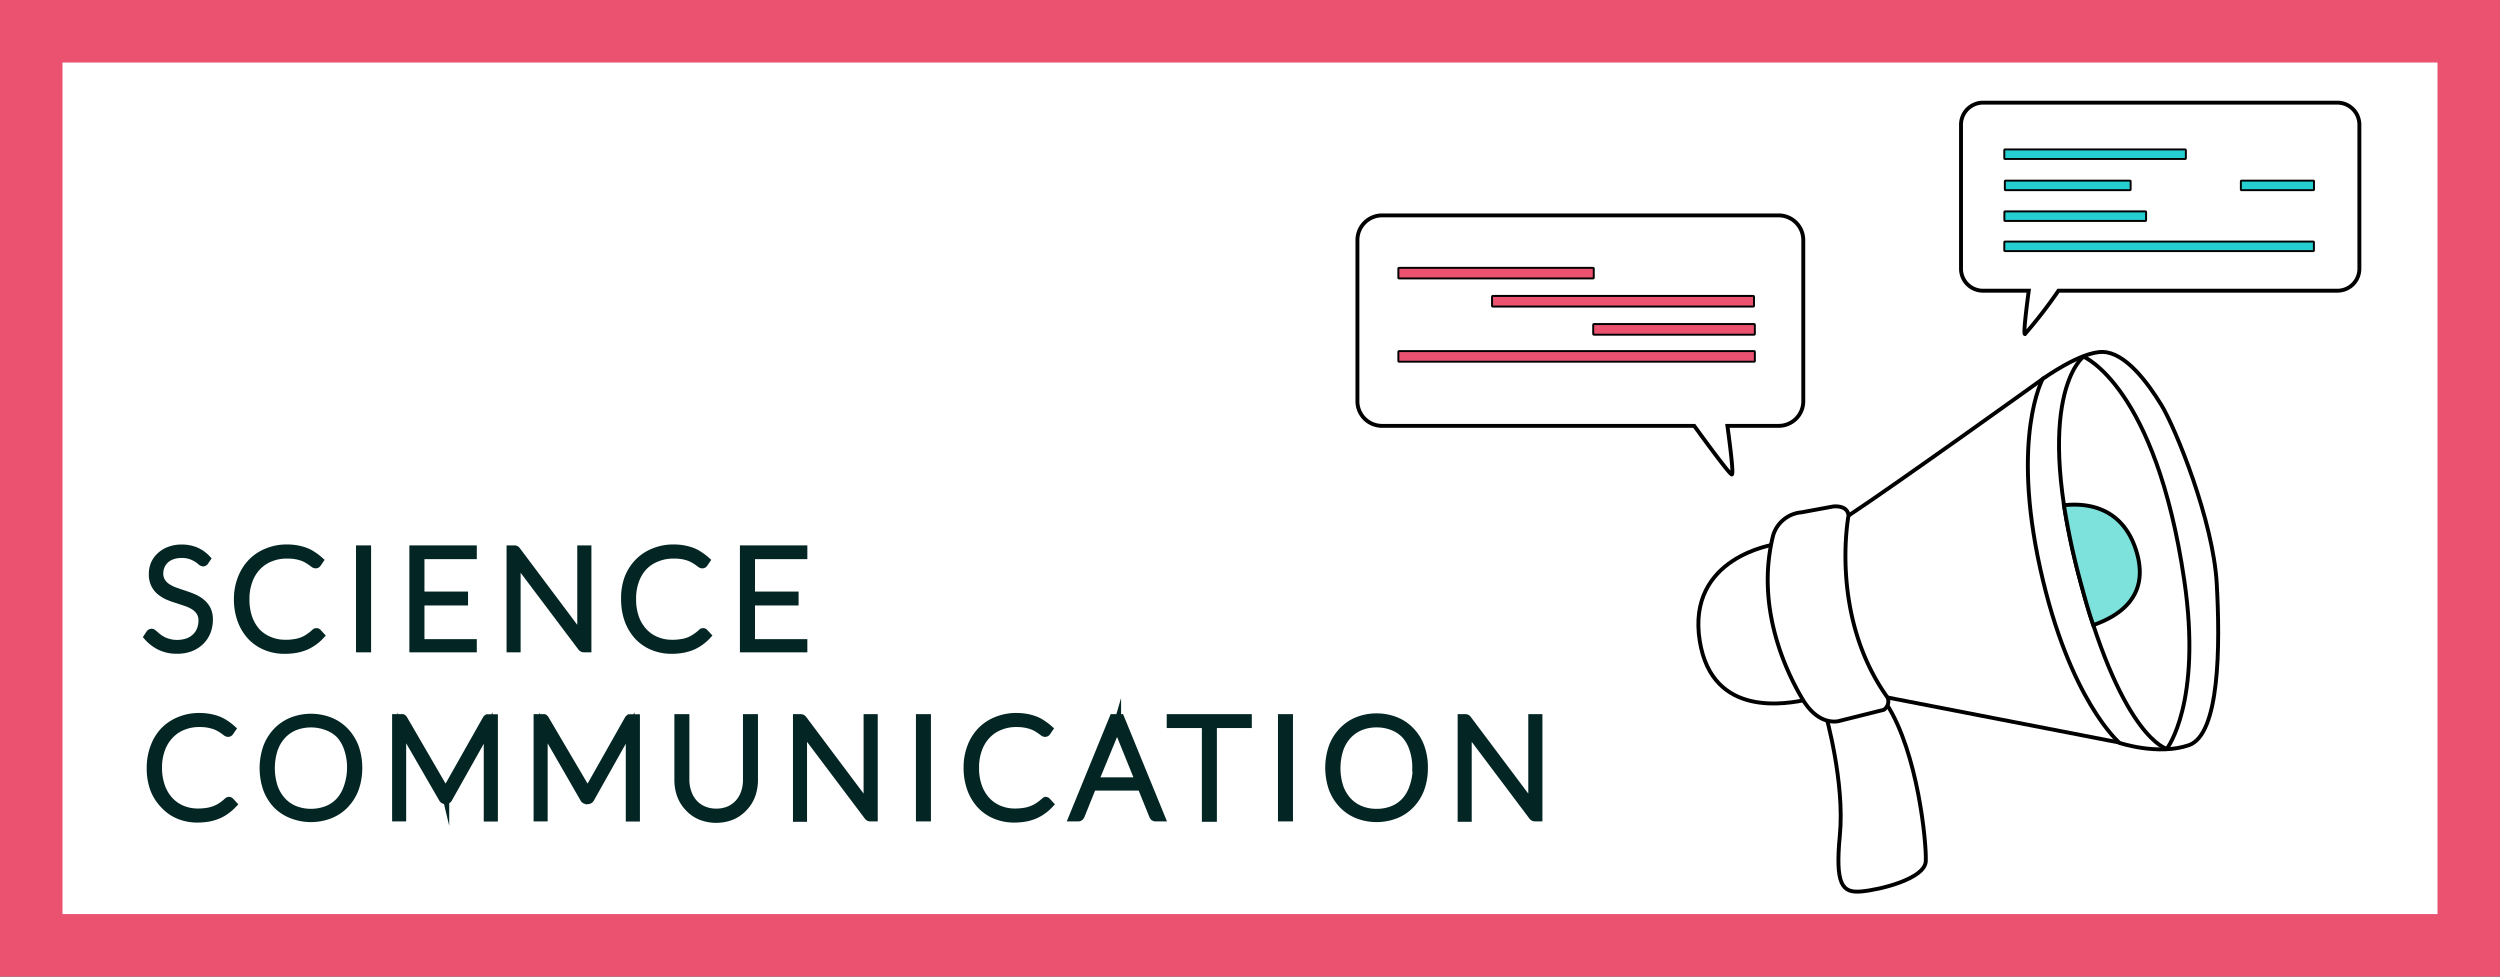 <svg xmlns="http://www.w3.org/2000/svg" viewBox="0 0 320 125"><rect x="0" y="0" width="320" height="125" fill="#333333" stroke="none"/><defs><style>.cls-1,.cls-4{fill:#fff;}.cls-2,.cls-6{fill:#ea526f;}.cls-3,.cls-8{fill:none;}.cls-3,.cls-4,.cls-5,.cls-6,.cls-7{stroke:#000;}.cls-3,.cls-4,.cls-5,.cls-6,.cls-7,.cls-8{stroke-miterlimit:10;}.cls-3,.cls-4,.cls-5{stroke-width:0.5px;}.cls-5{fill:#7de2db;}.cls-6,.cls-7{stroke-width:0.25px;}.cls-7{fill:#25ced1;}.cls-8{stroke:#032624;}</style></defs><g id="SCI_COMM" data-name="SCI COMM"><rect class="cls-1" x="4" y="4" width="312" height="117"/><path class="cls-2" d="M312,8V117H8V8H312m8-8H0V125H320V0Z"/></g><g id="Layer_18" data-name="Layer 18"><path class="cls-3" d="M227.16,69.69s-11.32,1.61-9.59,12.36c1.61,10,11.32,8,13.81,7.49S227.16,69.69,227.16,69.69Z"/><path class="cls-3" d="M233.67,91.4s2.49,8.74,1.83,15.53c-.61,6.33.31,7.38,2.7,7.18s8.19-1.61,8.3-3.87-1-13.87-5-20.1S233.67,91.4,233.67,91.4Z"/><path class="cls-3" d="M261.46,48.51S242.68,62,236.61,66l-3.55,5.2,2.52,15.15,6.07,2.94,29.65,5.76-.68-3.28-5.39-14.69-2.74-16.74-.8-10.28Z"/><path class="cls-4" d="M236.61,66s-2.48,12.85,5,23.29a1.28,1.28,0,0,1-.5,1.57l-5.6,1.4s-2.59.91-4.78-2.76-6.05-11.91-3.76-21a4.17,4.17,0,0,1,3.61-2.92l4.07-.75S236.5,64.59,236.61,66Z"/><path class="cls-4" d="M261.46,48.51s4.88-3.54,7.71-3.46,5.64,3.77,7.48,6.78,6.64,14.85,7.09,22.84.39,19.37-3.58,20.72-8.86-.3-8.86-.3-6.41-5.42-10.15-22.31S261.46,48.51,261.46,48.51Z"/><path class="cls-4" d="M277.35,95.85s4.56-5.84,2.23-21.62c-3.66-24.82-12.9-28.58-12.9-28.58s-6.83,5.13-.3,29.12C271.76,94.54,277.35,95.85,277.35,95.85Z"/><path class="cls-5" d="M264.19,64.67a91.84,91.84,0,0,0,2.19,10.1c.52,1.92,1,3.66,1.56,5.24,2.84-1,7.44-3.4,5.48-9.57C271.6,64.72,266.87,64.37,264.19,64.67Z"/><path class="cls-3" d="M227.65,27.57H176.92a3.16,3.16,0,0,0-3.17,3.14V51.38a3.15,3.15,0,0,0,3.17,3.13h39.94c1.62,2.23,4.55,6.22,4.81,6.22s-.23-3.77-.56-6.22h6.54a3.15,3.15,0,0,0,3.17-3.13V30.71A3.16,3.16,0,0,0,227.65,27.57Z"/><rect class="cls-6" x="178.99" y="34.28" width="25.01" height="1.36" rx="0.07"/><rect class="cls-6" x="190.98" y="37.88" width="33.53" height="1.36" rx="0.07"/><rect class="cls-6" x="178.99" y="44.94" width="45.63" height="1.36" rx="0.07"/><rect class="cls-6" x="203.93" y="41.48" width="20.69" height="1.36" rx="0.07"/><path class="cls-3" d="M253.84,13.14h45.33a2.82,2.82,0,0,1,2.83,2.8V34.41a2.81,2.81,0,0,1-2.83,2.8H263.48a59.35,59.35,0,0,1-4.29,5.55c-.22,0,.2-3.36.49-5.55h-5.84a2.81,2.81,0,0,1-2.83-2.8V15.94A2.82,2.82,0,0,1,253.84,13.14Z"/><rect class="cls-7" x="286.82" y="23.11" width="9.36" height="1.22" rx="0.06" transform="translate(583.01 47.45) rotate(180)"/><rect class="cls-7" x="256.62" y="23.11" width="16.1" height="1.22" rx="0.06" transform="translate(529.34 47.45) rotate(180)"/><rect class="cls-7" x="256.55" y="19.13" width="23.24" height="1.22" rx="0.06" transform="translate(536.34 39.48) rotate(180)"/><rect class="cls-7" x="256.55" y="30.91" width="39.63" height="1.22" rx="0.06" transform="translate(552.73 63.05) rotate(180)"/><rect class="cls-7" x="256.55" y="27.06" width="18.14" height="1.22" rx="0.06" transform="translate(531.25 55.34) rotate(180)"/></g><g id="Layer_23" data-name="Layer 23"><path class="cls-8" d="M26.22,71.86A.27.27,0,0,1,26,72a.52.52,0,0,1-.3-.17,4.34,4.34,0,0,0-.5-.37,4.18,4.18,0,0,0-.79-.37,3.61,3.61,0,0,0-1.17-.17,3.51,3.51,0,0,0-1.22.2,2.47,2.47,0,0,0-.89.54,2.23,2.23,0,0,0-.54.79,2.5,2.5,0,0,0-.19.94,1.93,1.93,0,0,0,.28,1.07,2.39,2.39,0,0,0,.72.73,4.91,4.91,0,0,0,1,.49c.38.14.77.27,1.17.4s.8.28,1.18.44a4.28,4.28,0,0,1,1,.6,2.88,2.88,0,0,1,.73.89,2.83,2.83,0,0,1,.27,1.31,4.16,4.16,0,0,1-.27,1.5,3.49,3.49,0,0,1-.8,1.23,3.83,3.83,0,0,1-1.28.83,4.63,4.63,0,0,1-1.72.3,4.83,4.83,0,0,1-2.17-.45,5.12,5.12,0,0,1-1.6-1.22l.26-.39a.31.31,0,0,1,.25-.14.37.37,0,0,1,.2.11l.31.26c.12.11.27.22.43.35a4.59,4.59,0,0,0,.59.34,4.33,4.33,0,0,0,.77.26,4.21,4.21,0,0,0,2.33-.12,2.88,2.88,0,0,0,1-.62,2.6,2.6,0,0,0,.63-.94,3,3,0,0,0,.22-1.17,2,2,0,0,0-.28-1.11,2.39,2.39,0,0,0-.72-.73,4.68,4.68,0,0,0-1-.49l-1.17-.39a11.79,11.79,0,0,1-1.18-.42,4.28,4.28,0,0,1-1-.6,2.74,2.74,0,0,1-.73-.91,3,3,0,0,1-.27-1.36,3.21,3.21,0,0,1,.24-1.23,3,3,0,0,1,.71-1,3.42,3.42,0,0,1,1.16-.73,4.31,4.31,0,0,1,1.57-.28,4.71,4.71,0,0,1,1.78.32,4.23,4.23,0,0,1,1.44,1Z"/><path class="cls-8" d="M40.51,80.9a.2.2,0,0,1,.15.06l.36.39a5.64,5.64,0,0,1-.86.76,5.71,5.71,0,0,1-1,.58,6.22,6.22,0,0,1-1.22.37,8.14,8.14,0,0,1-1.45.13A6.19,6.19,0,0,1,34,82.72a5.44,5.44,0,0,1-1.89-1.31,6.2,6.2,0,0,1-1.23-2.06,7.81,7.81,0,0,1-.44-2.68A7.21,7.21,0,0,1,30.94,74,6.06,6.06,0,0,1,32.21,72a5.67,5.67,0,0,1,2-1.33,6.45,6.45,0,0,1,2.53-.48,7.15,7.15,0,0,1,1.27.11,6.69,6.69,0,0,1,1.07.29,4.41,4.41,0,0,1,.94.49,6.65,6.65,0,0,1,.87.66l-.28.41a.25.25,0,0,1-.23.1.37.37,0,0,1-.2-.09l-.32-.23a5.49,5.49,0,0,0-.47-.31,4.41,4.41,0,0,0-.65-.31,5.9,5.9,0,0,0-.88-.23A6.27,6.27,0,0,0,36.72,71a5.43,5.43,0,0,0-2.13.4,4.64,4.64,0,0,0-1.68,1.14,5.08,5.08,0,0,0-1.09,1.8,6.77,6.77,0,0,0-.39,2.37,7.17,7.17,0,0,0,.38,2.41,5.35,5.35,0,0,0,1.07,1.8A4.67,4.67,0,0,0,34.5,82a5.16,5.16,0,0,0,2,.39,6.46,6.46,0,0,0,1.22-.09,4.22,4.22,0,0,0,1-.26,4.15,4.15,0,0,0,.83-.45,5.27,5.27,0,0,0,.77-.61l.08-.06Z"/><path class="cls-8" d="M47,83h-.93V70.31H47Z"/><path class="cls-8" d="M60.53,70.31v.76h-6.7v5.15h5.58V77H53.83v5.31h6.7V83H52.9V70.31Z"/><path class="cls-8" d="M66,70.34a.47.47,0,0,1,.15.14l8.24,11c0-.18,0-.35,0-.52V70.31h.81V83h-.44a.41.41,0,0,1-.34-.18l-8.28-11a4.63,4.63,0,0,1,0,.51V83h-.8V70.31h.45A.56.56,0,0,1,66,70.34Z"/><path class="cls-8" d="M90,80.9a.2.2,0,0,1,.15.06l.36.39a5.64,5.64,0,0,1-.86.76,5.71,5.71,0,0,1-1,.58,6.22,6.22,0,0,1-1.22.37,8.14,8.14,0,0,1-1.45.13,6.23,6.23,0,0,1-2.43-.47,5.44,5.44,0,0,1-1.89-1.31,6.2,6.2,0,0,1-1.23-2.06A7.81,7.81,0,0,1,80,76.67,7.21,7.21,0,0,1,80.43,74,6.06,6.06,0,0,1,81.7,72a5.67,5.67,0,0,1,2-1.33,6.45,6.45,0,0,1,2.53-.48,7.15,7.15,0,0,1,1.27.11,6.69,6.69,0,0,1,1.07.29,4.41,4.41,0,0,1,.94.49,6.65,6.65,0,0,1,.87.66l-.28.41a.25.25,0,0,1-.23.1.37.37,0,0,1-.2-.09l-.32-.23a5.49,5.49,0,0,0-.47-.31,4.41,4.41,0,0,0-.65-.31,5.59,5.59,0,0,0-.88-.23A6.27,6.27,0,0,0,86.21,71a5.46,5.46,0,0,0-2.13.4A4.64,4.64,0,0,0,82.4,72.5a5.08,5.08,0,0,0-1.09,1.8,6.77,6.77,0,0,0-.39,2.37,7.17,7.17,0,0,0,.38,2.41,5.21,5.21,0,0,0,1.08,1.8A4.54,4.54,0,0,0,84,82a5.16,5.16,0,0,0,2,.39,6.46,6.46,0,0,0,1.22-.09,4.22,4.22,0,0,0,1-.26,4.15,4.15,0,0,0,.83-.45,5.27,5.27,0,0,0,.77-.61l.08-.06Z"/><path class="cls-8" d="M102.84,70.31v.76h-6.7v5.15h5.58V77H96.14v5.31h6.7V83H95.21V70.31Z"/><path class="cls-8" d="M29.3,102.5a.25.25,0,0,1,.16.06l.36.39a6.23,6.23,0,0,1-.87.76,5.09,5.09,0,0,1-1,.58,6.12,6.12,0,0,1-1.21.37,8.26,8.26,0,0,1-1.46.13,6.14,6.14,0,0,1-2.42-.47A5.26,5.26,0,0,1,21,103,5.89,5.89,0,0,1,19.72,101a7.61,7.61,0,0,1-.44-2.68,7.48,7.48,0,0,1,.45-2.65A6,6,0,0,1,21,93.57a5.72,5.72,0,0,1,2-1.33,6.52,6.52,0,0,1,2.53-.48,7,7,0,0,1,1.27.11,6.81,6.81,0,0,1,1.08.29,5,5,0,0,1,.94.49,7.3,7.3,0,0,1,.86.66l-.28.41a.24.24,0,0,1-.22.1.4.4,0,0,1-.21-.09l-.32-.23a4.26,4.26,0,0,0-.47-.31,4.41,4.41,0,0,0-.65-.31,5.45,5.45,0,0,0-.87-.23,6.39,6.39,0,0,0-1.13-.09,5.5,5.5,0,0,0-2.13.4,4.52,4.52,0,0,0-1.67,1.14,5.1,5.1,0,0,0-1.1,1.8,6.77,6.77,0,0,0-.39,2.37,7,7,0,0,0,.39,2.41,5.19,5.19,0,0,0,1.07,1.8,4.63,4.63,0,0,0,1.61,1.12,5.24,5.24,0,0,0,2,.39,7.5,7.5,0,0,0,1.22-.09,4.85,4.85,0,0,0,1-.27,4.19,4.19,0,0,0,.84-.44,5.21,5.21,0,0,0,.76-.61l.09-.06Z"/><path class="cls-8" d="M45.87,98.27a7.85,7.85,0,0,1-.44,2.68,6,6,0,0,1-1.24,2,5.47,5.47,0,0,1-1.92,1.31,6.7,6.7,0,0,1-4.93,0A5.56,5.56,0,0,1,35.42,103a6,6,0,0,1-1.24-2,8.18,8.18,0,0,1,0-5.35,6,6,0,0,1,1.24-2,5.59,5.59,0,0,1,1.92-1.32,6.7,6.7,0,0,1,4.93,0,5.49,5.49,0,0,1,1.92,1.32,6,6,0,0,1,1.24,2A7.79,7.79,0,0,1,45.87,98.27Zm-.95,0a7.36,7.36,0,0,0-.37-2.39,5.13,5.13,0,0,0-1-1.8A4.39,4.39,0,0,0,41.89,93a5.77,5.77,0,0,0-4.17,0,4.56,4.56,0,0,0-1.62,1.13,5.15,5.15,0,0,0-1.05,1.8,7.94,7.94,0,0,0,0,4.79,5.2,5.2,0,0,0,1.05,1.79,4.56,4.56,0,0,0,1.62,1.13,5.77,5.77,0,0,0,4.17,0,4.39,4.39,0,0,0,1.62-1.13,5.18,5.18,0,0,0,1-1.79A7.42,7.42,0,0,0,44.92,98.27Z"/><path class="cls-8" d="M57,101.47c0-.09.08-.19.11-.28a2.15,2.15,0,0,1,.14-.26l5-8.85a.41.41,0,0,1,.14-.15l.2,0h.64v12.73h-.81V93.79a4.46,4.46,0,0,1,0-.5l-5,8.9a.38.38,0,0,1-.36.24H57a.4.4,0,0,1-.36-.24l-5.15-8.91a4.63,4.63,0,0,1,0,.51v10.85h-.8V91.91h.63l.2,0a.35.35,0,0,1,.15.15l5.14,8.85A3.25,3.25,0,0,1,57,101.47Z"/><path class="cls-8" d="M75.18,101.47l.12-.28a2.1,2.1,0,0,1,.13-.26l5-8.85a.41.41,0,0,1,.14-.15l.2,0h.64v12.73H80.6V93.79a4.46,4.46,0,0,1,0-.5l-5,8.9a.4.4,0,0,1-.36.24h-.15a.4.4,0,0,1-.36-.24L69.6,93.28a4.63,4.63,0,0,1,0,.51v10.85h-.8V91.91h.63l.2,0a.35.35,0,0,1,.15.15L75,100.93A3.25,3.25,0,0,1,75.18,101.47Z"/><path class="cls-8" d="M91.7,104a4.07,4.07,0,0,0,1.64-.32,3.67,3.67,0,0,0,1.23-.89,3.86,3.86,0,0,0,.77-1.34,4.94,4.94,0,0,0,.26-1.66V91.91h.92v7.87a5.78,5.78,0,0,1-.33,2,4.58,4.58,0,0,1-1,1.59,4.49,4.49,0,0,1-1.52,1.07,5.37,5.37,0,0,1-4,0,4.4,4.4,0,0,1-1.52-1.07,4.58,4.58,0,0,1-1-1.59,5.78,5.78,0,0,1-.33-2V91.91h.92v7.86a4.94,4.94,0,0,0,.27,1.66,3.84,3.84,0,0,0,.76,1.34,3.45,3.45,0,0,0,1.23.89A3.91,3.91,0,0,0,91.7,104Z"/><path class="cls-8" d="M102.64,91.94a.48.48,0,0,1,.16.14l8.24,11a4.67,4.67,0,0,1,0-.52V91.91h.81v12.73h-.44a.38.38,0,0,1-.33-.18l-8.28-11a4.63,4.63,0,0,1,0,.51v10.72H102V91.91h.44A.53.53,0,0,1,102.64,91.94Z"/><path class="cls-8" d="M118.66,104.64h-.92V91.91h.92Z"/><path class="cls-8" d="M133.84,102.5a.2.2,0,0,1,.15.06l.36.39a5.64,5.64,0,0,1-.86.76,5.46,5.46,0,0,1-1,.58,5.92,5.92,0,0,1-1.21.37,8.14,8.14,0,0,1-1.45.13,6.19,6.19,0,0,1-2.43-.47,5.44,5.44,0,0,1-1.89-1.31,6.2,6.2,0,0,1-1.23-2.06,7.85,7.85,0,0,1-.44-2.68,7.26,7.26,0,0,1,.46-2.65,6,6,0,0,1,1.27-2.05,5.72,5.72,0,0,1,2-1.33,6.53,6.53,0,0,1,2.54-.48,7.15,7.15,0,0,1,1.27.11,6.69,6.69,0,0,1,1.07.29,4.41,4.41,0,0,1,.94.49,7.39,7.39,0,0,1,.87.66l-.28.41a.26.26,0,0,1-.23.1.37.37,0,0,1-.2-.09l-.32-.23a5.49,5.49,0,0,0-.47-.31,4.41,4.41,0,0,0-.65-.31,5.9,5.9,0,0,0-.88-.23,6.27,6.27,0,0,0-1.12-.09,5.43,5.43,0,0,0-2.13.4,4.64,4.64,0,0,0-1.68,1.14,5.08,5.08,0,0,0-1.09,1.8,6.77,6.77,0,0,0-.39,2.37,7,7,0,0,0,.38,2.41,5.35,5.35,0,0,0,1.07,1.8,4.67,4.67,0,0,0,1.62,1.12,5.16,5.16,0,0,0,2,.39,7.41,7.41,0,0,0,1.22-.09,4.68,4.68,0,0,0,1-.27,4.19,4.19,0,0,0,.84-.44,5.87,5.87,0,0,0,.77-.61l.08-.06Z"/><path class="cls-8" d="M148.63,104.64h-.71a.37.37,0,0,1-.21-.06.57.57,0,0,1-.12-.18l-1.5-3.7h-6.26l-1.49,3.7a.43.43,0,0,1-.13.17.32.32,0,0,1-.22.07h-.7l5.21-12.73h.92ZM140.11,100h5.71l-2.61-6.44c0-.1-.08-.22-.12-.34S143,93,143,92.83l-.12.41c-.05.12-.09.24-.13.35Z"/><path class="cls-8" d="M159.73,91.91v.78h-4.47v12h-.92v-12h-4.5v-.78Z"/><path class="cls-8" d="M165,104.64h-.92V91.91H165Z"/><path class="cls-8" d="M182.27,98.27a7.61,7.61,0,0,1-.44,2.68,5.81,5.81,0,0,1-1.24,2,5.38,5.38,0,0,1-1.92,1.31,6.7,6.7,0,0,1-4.93,0,5.43,5.43,0,0,1-1.91-1.31,6,6,0,0,1-1.25-2,8.18,8.18,0,0,1,0-5.35,6,6,0,0,1,1.25-2,5.45,5.45,0,0,1,1.91-1.32,6.7,6.7,0,0,1,4.93,0,5.4,5.4,0,0,1,1.92,1.32,5.81,5.81,0,0,1,1.24,2A7.56,7.56,0,0,1,182.27,98.27Zm-1,0a7.1,7.1,0,0,0-.37-2.39,5,5,0,0,0-1-1.8A4.36,4.36,0,0,0,178.3,93a5.46,5.46,0,0,0-2.1-.39,5.39,5.39,0,0,0-2.08.39,4.56,4.56,0,0,0-1.62,1.13,5.15,5.15,0,0,0-1.05,1.8,7.94,7.94,0,0,0,0,4.79,5.2,5.2,0,0,0,1.05,1.79,4.56,4.56,0,0,0,1.62,1.13,5.39,5.39,0,0,0,2.08.39,5.46,5.46,0,0,0,2.1-.39,4.36,4.36,0,0,0,1.61-1.13,5,5,0,0,0,1-1.79A7.16,7.16,0,0,0,181.32,98.27Z"/><path class="cls-8" d="M187.72,91.94a.39.39,0,0,1,.15.14l8.25,11a4.67,4.67,0,0,1,0-.52V91.91h.81v12.73h-.44a.41.41,0,0,1-.34-.18l-8.27-11c0,.18,0,.35,0,.51v10.72h-.8V91.91h.45A.56.56,0,0,1,187.72,91.94Z"/></g></svg>